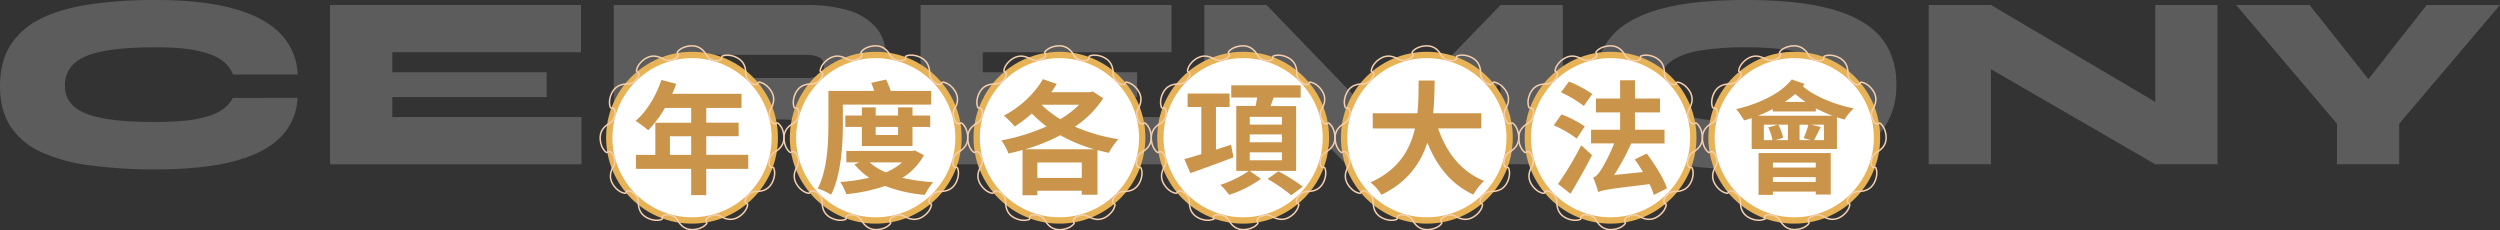 <svg xmlns="http://www.w3.org/2000/svg" width="1250.42" height="115.2" viewBox="0 0 1250.42 115.2">
  <rect x="0" y="0" width="1250.42" height="115.2" fill="#333333" stroke="none"/>
  <defs>
    <style>
      .cls-1 {
        opacity: 0.2;
      }

      .cls-2, .cls-3 {
        fill: #fff;
      }

      .cls-3 {
        stroke: #e8b356;
        stroke-width: 3.17px;
      }

      .cls-3, .cls-4 {
        stroke-miterlimit: 10;
      }

      .cls-4 {
        fill: none;
        stroke: #f4cfb0;
        stroke-width: 0.76px;
      }

      .cls-5 {
        fill: #ca954a;
      }
    </style>
  </defs>
  <g id="圖層_2" data-name="圖層 2">
    <g id="圖層_2-2" data-name="圖層 2">
      <g class="cls-1">
        <g>
          <path class="cls-2" d="M148.79,48.93a29.16,29.16,0,0,1-8.6,19.8q-8,8-23.46,12t-39.16,4A243.51,243.51,0,0,1,45.2,82.73a85.27,85.27,0,0,1-24.41-6.59A36.21,36.21,0,0,1,5.35,63.37Q0,55.29,0,43t5.35-20.6A37.34,37.34,0,0,1,20.79,9.15q10.09-4.92,24.41-7A223,223,0,0,1,77.57,0q23.66,0,39.22,4.3t23.53,12.63a30.78,30.78,0,0,1,8.59,20.3H116.54a16,16,0,0,0-5.48-7q-4-3-12-4.79T77.57,23.66q-15.94,0-25.9,1.93T37.1,31.75A14.49,14.49,0,0,0,32.5,43a13,13,0,0,0,4.6,10.34q4.6,4,14.57,5.85T77.57,61q13.56,0,21.48-1.62T110.94,55a15.7,15.7,0,0,0,5.47-6Z"/>
          <path class="cls-2" d="M196.22,48.56v10h94.63V82.17H165.1V2.49H290.6V26.15H196.22v10h77.2V48.56Z"/>
          <path class="cls-2" d="M307,82.17V2.49h96.25A74.88,74.88,0,0,1,423.63,5,29.2,29.2,0,0,1,438,13.57q5.3,6,5.29,16.31a23.12,23.12,0,0,1-2.49,11.33,17.84,17.84,0,0,1-6.84,7,32.61,32.61,0,0,1-10,3.61,74.31,74.31,0,0,1-11.71,1.37l-9.09-1.74A188.59,188.59,0,0,1,426,52.67q8,1.11,11.21,4c2.11,1.95,3.17,4.76,3.17,8.41v17H409.25V68.85a9.45,9.45,0,0,0-1.43-5.66c-.95-1.29-3-2.18-6.22-2.68a104.93,104.93,0,0,0-14.76-.75H338.16V82.17ZM338.16,39h65.12a14.23,14.23,0,0,0,6.28-1.24c1.7-.83,2.56-2.41,2.56-4.74a4.44,4.44,0,0,0-2.56-4.42,15,15,0,0,0-6.28-1.18H338.16Z"/>
          <path class="cls-2" d="M491.55,48.56v10h94.63V82.17H460.43V2.49h125.5V26.15H491.55v10h77.2V48.56Z"/>
          <path class="cls-2" d="M701.22,72.71H682.55l68-70.22h31.12V82.17H750.53V27.89l9.33,3.86L710.68,82.17H673.33L624,31.87,633.49,28V82.17H602.36V2.49h31.13Z"/>
          <path class="cls-2" d="M873.16,84.66q-27.13,0-43.7-4.79T805.37,65.68q-7.53-9.41-7.53-23.35T805.37,19q7.53-9.4,24.09-14.2T873.16,0q27.15,0,43.71,4.79T941,19q7.53,9.41,7.53,23.34T941,65.68q-7.55,9.41-24.09,14.19T873.16,84.66Zm0-23.65a136.62,136.62,0,0,0,22.17-1.56q9.33-1.55,14.44-5.6t5.1-11.52q0-7.47-5.1-11.51t-14.44-5.61a137.86,137.86,0,0,0-22.17-1.55,143.66,143.66,0,0,0-22.47,1.55q-9.65,1.56-15.07,5.61t-5.41,11.51q0,7.47,5.41,11.52t15.07,5.6A142.35,142.35,0,0,0,873.16,61Z"/>
          <path class="cls-2" d="M1089.55,57.77,1078,64.37V2.49h31.12V82.17H1078L984.22,27.89l11.58-6.72v61H964.67V2.49H995.8Z"/>
          <path class="cls-2" d="M1250.42,2.49,1200,61.88V82.17h-31.13V61.88L1118.44,2.49h36.73l41,51.67h-23l40.59-51.67Z"/>
        </g>
      </g>
      <g>
        <circle class="cls-3" cx="529.9" cy="68.88" r="41.39"/>
        <path class="cls-4" d="M540.3,30.06a5.35,5.35,0,0,1-3.14-2.41c-1.41-2.43-3.5-4.68-7.26-4.71-2.63,0-5.67.93-7.26,3a.49.49,0,0,0,0,.62,1.45,1.45,0,0,1,.27,1.29c-.21.79-1.06,1.21-1.82,1.61a7.83,7.83,0,0,1-1.59.62,5.34,5.34,0,0,1-3.93-.52c-2.44-1.39-5.37-2.3-8.64-.45-2.29,1.29-4.44,3.64-4.81,6.22a.52.52,0,0,0,.32.53,1.47,1.47,0,0,1,.89,1,3.18,3.18,0,0,1-.78,2.3,7.1,7.1,0,0,1-1.07,1.33A5.36,5.36,0,0,1,497.83,42c-2.82,0-5.81.69-7.71,3.93-1.34,2.26-2,5.38-1.06,7.78a.52.52,0,0,0,.54.31,1.4,1.4,0,0,1,1.26.41,3.11,3.11,0,0,1,.48,2.38,7.15,7.15,0,0,1-.26,1.69,5.34,5.34,0,0,1-2.41,3.14C486.24,63,484,65.12,484,68.88c0,2.63.94,5.67,3,7.27a.52.52,0,0,0,.62,0,1.42,1.42,0,0,1,1.3-.28c.78.2,1.21,1,1.61,1.81a7.55,7.55,0,0,1,.61,1.6,5.22,5.22,0,0,1-.52,3.92c-1.39,2.44-2.29,5.38-.44,8.65,1.29,2.29,3.64,4.44,6.21,4.8a.51.51,0,0,0,.54-.31,1.44,1.44,0,0,1,1-.89,3.11,3.11,0,0,1,2.3.77,7.17,7.17,0,0,1,1.33,1.07A5.31,5.31,0,0,1,503,101c0,2.81.69,5.8,3.94,7.71,2.26,1.33,5.37,2,7.78,1.06a.54.54,0,0,0,.31-.54,1.43,1.43,0,0,1,.4-1.26,3.14,3.14,0,0,1,2.38-.49,7.61,7.61,0,0,1,1.69.26,5.35,5.35,0,0,1,3.14,2.41c1.41,2.43,3.51,4.69,7.27,4.72,2.62,0,5.66-.94,7.26-3a.52.52,0,0,0,0-.62,1.45,1.45,0,0,1-.28-1.3c.21-.78,1.06-1.21,1.82-1.6a7.53,7.53,0,0,1,1.59-.63,5.28,5.28,0,0,1,3.93.52c2.44,1.4,5.37,2.3,8.65.45,2.28-1.29,4.43-3.64,4.8-6.21a.53.53,0,0,0-.32-.54,1.44,1.44,0,0,1-.88-1,3.11,3.11,0,0,1,.77-2.3,7.58,7.58,0,0,1,1.07-1.34A5.31,5.31,0,0,1,562,95.78c2.81,0,5.8-.7,7.71-3.93,1.33-2.27,2-5.38,1-7.79a.5.5,0,0,0-.54-.3,1.46,1.46,0,0,1-1.26-.41,3.11,3.11,0,0,1-.48-2.38,7.07,7.07,0,0,1,.26-1.69,5.28,5.28,0,0,1,2.41-3.14c2.43-1.42,4.68-3.51,4.71-7.26,0-2.63-.94-5.67-3-7.27a.52.52,0,0,0-.63,0,1.47,1.47,0,0,1-1.3.28c-.78-.21-1.2-1.06-1.6-1.82a7.58,7.58,0,0,1-.62-1.6,5.31,5.31,0,0,1,.52-3.92c1.39-2.44,2.3-5.38.44-8.65-1.29-2.28-3.64-4.44-6.21-4.8a.54.54,0,0,0-.54.31,1.42,1.42,0,0,1-1,.89,3.11,3.11,0,0,1-2.3-.77,7.17,7.17,0,0,1-1.33-1.07,5.24,5.24,0,0,1-1.51-3.66c0-2.81-.7-5.8-3.94-7.71-2.27-1.33-5.38-2-7.79-1.06a.53.53,0,0,0-.3.55,1.48,1.48,0,0,1-.41,1.26,3.16,3.16,0,0,1-2.38.48,7.61,7.61,0,0,1-1.69-.26Z"/>
        <path class="cls-5" d="M551.81,49.12a48.9,48.9,0,0,1-14.18,14.23,87.2,87.2,0,0,0,21.73,6.26,34.34,34.34,0,0,0-4.73,6.82c-2-.37-3.81-.86-5.71-1.35V97.41h-7.85v-2H518.85v2.27h-7.42V75c-2.34.68-4.67,1.29-7,1.78a29.53,29.53,0,0,0-3.56-6.56,100.18,100.18,0,0,0,22.58-7,61.16,61.16,0,0,1-7.36-6.44,63.84,63.84,0,0,1-8.59,6.5,46.36,46.36,0,0,0-5.4-5.46c7.79-4,15.28-10.8,19.51-18.23l6.94,2.4c-.86,1.35-1.72,2.76-2.7,4.11H545.3l1.23-.37Zm-4.54,25.53a78.21,78.21,0,0,1-16.94-7,90.89,90.89,0,0,1-17.55,7ZM541.07,89V81.27H518.85V89ZM520.94,52.37a50,50,0,0,0,9.39,7.24,46,46,0,0,0,9.39-7.24Z"/>
        <g>
          <circle class="cls-3" cx="621.78" cy="68.88" r="41.39"/>
          <path class="cls-5" d="M616.93,78.7c-7.42,2.82-15.4,5.7-21.54,7.91l-3-7c2.34-.68,5.28-1.54,8.47-2.52V53.53H594V46.78h21v6.75h-6.81v21.3l7.55-2.45Zm8.1,6.75,5.65,4a56.84,56.84,0,0,1-15.9,8,35.74,35.74,0,0,0-4.41-5c5-1.53,11-4.54,14.17-7h-6.2V53H628c.31-1.41.55-2.88.8-4.23H615.83V42.67h34.73v6.14H637c-.49,1.47-1,2.88-1.53,4.23h12.82V85.45Zm.06-23.14h16.08V58.44H625.09Zm0,8.84h16.08V67.22H625.09Zm0,9h16.08V76.18H625.09Zm14.3,5.52a91.76,91.76,0,0,1,12.22,7.67l-5.77,4.3A87.82,87.82,0,0,0,634,89.5Z"/>
        </g>
        <path class="cls-4" d="M632.18,30.06A5.38,5.38,0,0,1,629,27.65c-1.41-2.43-3.5-4.68-7.26-4.71-2.62,0-5.66.93-7.26,3a.49.49,0,0,0,0,.62,1.42,1.42,0,0,1,.27,1.29c-.2.79-1.06,1.21-1.81,1.61a8.16,8.16,0,0,1-1.6.62,5.31,5.31,0,0,1-3.92-.52c-2.45-1.39-5.38-2.3-8.65-.45-2.28,1.29-4.44,3.64-4.8,6.22a.5.5,0,0,0,.31.53,1.47,1.47,0,0,1,.89,1,3.13,3.13,0,0,1-.77,2.3,7.52,7.52,0,0,1-1.07,1.33A5.38,5.38,0,0,1,589.71,42c-2.81,0-5.81.69-7.71,3.93-1.34,2.26-2,5.38-1.06,7.78a.53.53,0,0,0,.55.31,1.42,1.42,0,0,1,1.26.41,3.16,3.16,0,0,1,.47,2.38,7.12,7.12,0,0,1-.25,1.69,5.38,5.38,0,0,1-2.41,3.14c-2.43,1.41-4.69,3.5-4.72,7.26,0,2.63.94,5.67,3,7.27a.52.52,0,0,0,.62,0,1.42,1.42,0,0,1,1.3-.28c.78.2,1.21,1,1.61,1.81a8.16,8.16,0,0,1,.62,1.6,5.31,5.31,0,0,1-.52,3.92c-1.39,2.44-2.3,5.38-.45,8.65,1.29,2.29,3.64,4.44,6.21,4.8a.51.51,0,0,0,.54-.31,1.47,1.47,0,0,1,1-.89,3.1,3.1,0,0,1,2.29.77,7.58,7.58,0,0,1,1.34,1.07,5.34,5.34,0,0,1,1.51,3.66c0,2.81.7,5.8,3.94,7.71,2.26,1.33,5.37,2,7.78,1.06a.54.54,0,0,0,.31-.54,1.43,1.43,0,0,1,.4-1.26,3.15,3.15,0,0,1,2.39-.49,7.52,7.52,0,0,1,1.68.26,5.37,5.37,0,0,1,3.15,2.41c1.41,2.43,3.5,4.69,7.26,4.72,2.63,0,5.67-.94,7.26-3a.52.52,0,0,0,0-.62,1.48,1.48,0,0,1-.28-1.3c.21-.78,1.06-1.21,1.82-1.6a7.61,7.61,0,0,1,1.6-.63,5.26,5.26,0,0,1,3.92.52c2.44,1.4,5.38,2.3,8.65.45,2.28-1.29,4.44-3.64,4.8-6.21a.52.52,0,0,0-.31-.54,1.46,1.46,0,0,1-.89-1,3.11,3.11,0,0,1,.77-2.3,7.58,7.58,0,0,1,1.07-1.34,5.33,5.33,0,0,1,3.66-1.51c2.81,0,5.8-.7,7.71-3.93,1.33-2.27,2-5.38,1.06-7.79a.51.51,0,0,0-.54-.3,1.45,1.45,0,0,1-1.26-.41,3.07,3.07,0,0,1-.49-2.38,7.61,7.61,0,0,1,.26-1.69A5.28,5.28,0,0,1,663,76.14c2.43-1.42,4.68-3.51,4.71-7.26,0-2.63-.93-5.67-3-7.27a.51.51,0,0,0-.62,0,1.48,1.48,0,0,1-1.3.28c-.79-.21-1.21-1.06-1.6-1.82a7.61,7.61,0,0,1-.63-1.6,5.31,5.31,0,0,1,.52-3.92c1.4-2.44,2.3-5.38.45-8.65-1.3-2.28-3.65-4.44-6.22-4.8a.52.52,0,0,0-.53.31,1.44,1.44,0,0,1-1,.89,3.14,3.14,0,0,1-2.31-.77,7.52,7.52,0,0,1-1.33-1.07,5.28,5.28,0,0,1-1.51-3.66c0-2.81-.7-5.8-3.94-7.71-2.26-1.33-5.38-2-7.78-1.06a.54.54,0,0,0-.31.55,1.42,1.42,0,0,1-.41,1.26,3.13,3.13,0,0,1-2.37.48,7.7,7.7,0,0,1-1.7-.26Z"/>
        <circle class="cls-3" cx="713.67" cy="68.88" r="41.39"/>
        <path class="cls-4" d="M724.07,30.06a5.32,5.32,0,0,1-3.14-2.41c-1.42-2.43-3.51-4.68-7.26-4.71-2.63,0-5.67.93-7.27,3a.51.51,0,0,0,0,.62,1.46,1.46,0,0,1,.28,1.29c-.21.79-1.06,1.21-1.82,1.61a7.7,7.7,0,0,1-1.6.62,5.32,5.32,0,0,1-3.92-.52c-2.44-1.39-5.38-2.3-8.64-.45-2.29,1.29-4.45,3.64-4.81,6.22a.52.52,0,0,0,.31.53,1.45,1.45,0,0,1,.89,1,3.13,3.13,0,0,1-.77,2.3,7.1,7.1,0,0,1-1.07,1.33A5.36,5.36,0,0,1,681.6,42c-2.82,0-5.81.69-7.72,3.93-1.33,2.26-2,5.38-1,7.78a.51.51,0,0,0,.54.31,1.42,1.42,0,0,1,1.26.41,3.16,3.16,0,0,1,.48,2.38,7.7,7.7,0,0,1-.26,1.69,5.38,5.38,0,0,1-2.41,3.14c-2.43,1.41-4.68,3.5-4.72,7.26,0,2.63.94,5.67,3,7.27a.51.51,0,0,0,.61,0,1.42,1.42,0,0,1,1.3-.28c.79.2,1.21,1,1.61,1.81a8.16,8.16,0,0,1,.62,1.6,5.26,5.26,0,0,1-.52,3.92c-1.39,2.44-2.29,5.38-.45,8.65,1.29,2.29,3.64,4.44,6.22,4.8a.5.5,0,0,0,.53-.31,1.47,1.47,0,0,1,1-.89,3.09,3.09,0,0,1,2.29.77,7.24,7.24,0,0,1,1.34,1.07,5.35,5.35,0,0,1,1.52,3.66c0,2.81.69,5.8,3.93,7.71,2.26,1.33,5.38,2,7.78,1.06a.53.53,0,0,0,.31-.54,1.4,1.4,0,0,1,.41-1.26,3.12,3.12,0,0,1,2.38-.49,7.61,7.61,0,0,1,1.69.26,5.38,5.38,0,0,1,3.14,2.41c1.41,2.43,3.51,4.69,7.26,4.72,2.63,0,5.67-.94,7.27-3a.52.52,0,0,0,0-.62,1.42,1.42,0,0,1-.28-1.3c.21-.78,1.06-1.21,1.81-1.6a7.83,7.83,0,0,1,1.6-.63,5.25,5.25,0,0,1,3.92.52c2.45,1.4,5.38,2.3,8.65.45,2.29-1.29,4.44-3.64,4.8-6.21a.51.51,0,0,0-.31-.54,1.46,1.46,0,0,1-.89-1,3.11,3.11,0,0,1,.77-2.3,7.21,7.21,0,0,1,1.08-1.34,5.3,5.3,0,0,1,3.65-1.51c2.81,0,5.81-.7,7.72-3.93,1.32-2.27,2-5.38,1-7.79a.5.5,0,0,0-.54-.3,1.46,1.46,0,0,1-1.26-.41,3.07,3.07,0,0,1-.48-2.38,7.59,7.59,0,0,1,.25-1.69,5.3,5.3,0,0,1,2.42-3.14c2.42-1.42,4.68-3.51,4.71-7.26,0-2.63-.94-5.67-3-7.27a.51.51,0,0,0-.62,0,1.48,1.48,0,0,1-1.3.28c-.78-.21-1.21-1.06-1.6-1.82a7.61,7.61,0,0,1-.63-1.6,5.31,5.31,0,0,1,.52-3.92c1.4-2.44,2.31-5.38.45-8.65-1.29-2.28-3.64-4.44-6.21-4.8a.53.53,0,0,0-.54.31,1.44,1.44,0,0,1-1,.89,3.1,3.1,0,0,1-2.3-.77,7.17,7.17,0,0,1-1.33-1.07,5.29,5.29,0,0,1-1.52-3.66c0-2.81-.7-5.8-3.93-7.71-2.27-1.33-5.38-2-7.79-1.06a.53.53,0,0,0-.3.55,1.48,1.48,0,0,1-.41,1.26,3.16,3.16,0,0,1-2.38.48,7.61,7.61,0,0,1-1.69-.26Z"/>
        <path class="cls-5" d="M719.31,64.21c4.05,12,11.48,21.61,23,26.27a29.53,29.53,0,0,0-5.4,6.87c-11.11-5.21-18.22-14.17-23-26-3.32,10.25-9.94,19.82-23,26.08a21.67,21.67,0,0,0-5.47-6.19c14.06-6.26,19.89-16.45,22.28-27H686.6V56.66h22.34c.61-5.76.55-11.35.61-16.38h8c-.06,5-.12,10.68-.74,16.38h24.12v7.55Z"/>
        <g>
          <circle class="cls-3" cx="805.55" cy="68.88" r="41.39"/>
          <path class="cls-5" d="M788.61,69.31a56.35,56.35,0,0,0-11.48-6.63L781,57.22a56.3,56.3,0,0,1,11.66,6ZM779.28,92a168.63,168.63,0,0,0,11.6-19.33l5.4,4.91c-3.25,6.38-7.18,13.38-10.8,19.33ZM792.17,53a58.28,58.28,0,0,0-11.42-6.81l4-5.4A58.74,58.74,0,0,1,796.4,47Zm35,44.5a28.12,28.12,0,0,0-2.15-5.4c-20.43,2.45-23.56,2.94-25.59,4a66.81,66.81,0,0,0-2.58-7.31c1.41-.43,2.58-1.72,4-3.93a89.4,89.4,0,0,0,6.51-13.13H795.79V64.89h14.54V56.23H798.24V49.3h12.09V40.16h7.43V49.3h12.52v6.93H817.76v8.66h14.79v6.87H815.86a116.9,116.9,0,0,1-8.53,15.77l14.42-1.47a70.29,70.29,0,0,0-4.11-6.32l6-2.95c4,5.34,8.53,12.46,10.13,17.43Z"/>
        </g>
        <path class="cls-4" d="M816,30.06a5.35,5.35,0,0,1-3.14-2.41c-1.41-2.43-3.5-4.68-7.26-4.71-2.63,0-5.67.93-7.26,3a.49.49,0,0,0,0,.62,1.45,1.45,0,0,1,.27,1.29c-.21.79-1.06,1.21-1.82,1.61a7.7,7.7,0,0,1-1.6.62,5.32,5.32,0,0,1-3.92-.52c-2.44-1.39-5.37-2.3-8.64-.45-2.29,1.29-4.44,3.64-4.81,6.22a.52.52,0,0,0,.32.53,1.47,1.47,0,0,1,.89,1,3.18,3.18,0,0,1-.78,2.3,7.1,7.1,0,0,1-1.07,1.33A5.36,5.36,0,0,1,773.48,42c-2.82,0-5.81.69-7.71,3.93-1.34,2.26-2,5.38-1.06,7.78a.52.52,0,0,0,.54.31,1.4,1.4,0,0,1,1.26.41,3.11,3.11,0,0,1,.48,2.38,7.15,7.15,0,0,1-.26,1.69,5.34,5.34,0,0,1-2.41,3.14c-2.43,1.41-4.68,3.5-4.71,7.26,0,2.63.94,5.67,3,7.27a.52.52,0,0,0,.62,0,1.42,1.42,0,0,1,1.3-.28c.78.2,1.21,1,1.61,1.81a7.55,7.55,0,0,1,.61,1.6,5.22,5.22,0,0,1-.52,3.92c-1.39,2.44-2.29,5.38-.44,8.65,1.29,2.29,3.64,4.44,6.21,4.8a.51.51,0,0,0,.54-.31,1.44,1.44,0,0,1,1-.89,3.11,3.11,0,0,1,2.3.77,7.52,7.52,0,0,1,1.33,1.07,5.31,5.31,0,0,1,1.52,3.66c0,2.81.69,5.8,3.94,7.71,2.26,1.33,5.37,2,7.78,1.06a.54.54,0,0,0,.31-.54,1.43,1.43,0,0,1,.4-1.26,3.14,3.14,0,0,1,2.38-.49,7.61,7.61,0,0,1,1.69.26,5.35,5.35,0,0,1,3.14,2.41c1.41,2.43,3.51,4.69,7.27,4.72,2.62,0,5.66-.94,7.26-3a.52.52,0,0,0,0-.62,1.45,1.45,0,0,1-.28-1.3c.21-.78,1.06-1.21,1.82-1.6a7.53,7.53,0,0,1,1.59-.63,5.28,5.28,0,0,1,3.93.52c2.44,1.4,5.37,2.3,8.64.45,2.29-1.29,4.44-3.64,4.8-6.21a.51.51,0,0,0-.31-.54,1.48,1.48,0,0,1-.89-1,3.2,3.2,0,0,1,.77-2.3A8.13,8.13,0,0,1,834,97.29a5.31,5.31,0,0,1,3.66-1.51c2.81,0,5.8-.7,7.71-3.93,1.33-2.27,2-5.38,1-7.79a.5.5,0,0,0-.54-.3,1.46,1.46,0,0,1-1.26-.41,3.11,3.11,0,0,1-.48-2.38,7.07,7.07,0,0,1,.26-1.69,5.28,5.28,0,0,1,2.41-3.14c2.43-1.42,4.68-3.51,4.71-7.26,0-2.63-.94-5.67-3-7.27a.52.52,0,0,0-.63,0,1.47,1.47,0,0,1-1.3.28c-.78-.21-1.2-1.06-1.6-1.82a7.58,7.58,0,0,1-.62-1.6,5.31,5.31,0,0,1,.52-3.92c1.39-2.44,2.3-5.38.44-8.65-1.29-2.28-3.64-4.44-6.21-4.8a.54.54,0,0,0-.54.31,1.42,1.42,0,0,1-1,.89,3.11,3.11,0,0,1-2.3-.77A7.17,7.17,0,0,1,834,40.46a5.24,5.24,0,0,1-1.51-3.66c0-2.81-.7-5.8-3.94-7.71-2.27-1.33-5.38-2-7.79-1.06a.53.53,0,0,0-.3.55,1.48,1.48,0,0,1-.41,1.26,3.16,3.16,0,0,1-2.38.48,7.61,7.61,0,0,1-1.69-.26Z"/>
        <g>
          <circle class="cls-3" cx="897.43" cy="68.88" r="41.39"/>
          <path class="cls-5" d="M902.65,42c-.31.36-.62.79-.92,1.16,5.64,4.91,15.71,9.15,25.47,11.05a25.11,25.11,0,0,0-4.61,5.58c-1.22-.3-2.51-.73-3.8-1.1V74.52H876.14V59.06c-1.29.43-2.58.86-3.81,1.16a39.22,39.22,0,0,0-3.93-5.64c11.29-2.64,22.22-7.74,27.8-14.85Zm13.93,15.89a67.26,67.26,0,0,1-8.35-3.74v1.59H886.69V54.52a75.62,75.62,0,0,1-7.42,3.37Zm-37,18.66h36.09V97.29h-7.49V95.82H886.75v1.66h-7.18Zm6.94-6.45a24.53,24.53,0,0,0-2.09-6.38l4.73-1.35h-6.94V70.1Zm.24,11.24v2.45h21.42V81.34ZM908.17,91V88.58H886.75V91ZM894.24,62.37h-4.79a27.72,27.72,0,0,1,2.46,6.51L888,70.1h6.26ZM903.08,51a61.41,61.41,0,0,1-5.16-4c-1.59,1.35-3.37,2.7-5.21,4Zm-3,11.35V70.1h5.71l-3.68-1a47.34,47.34,0,0,0,2.39-6.69Zm12.15,0H905.9l4.79,1.17c-1.23,2.45-2.4,4.85-3.38,6.56h5Z"/>
        </g>
        <path class="cls-4" d="M907.83,30.06a5.38,5.38,0,0,1-3.14-2.41c-1.41-2.43-3.5-4.68-7.26-4.71-2.62,0-5.67.93-7.26,3a.49.49,0,0,0,0,.62,1.42,1.42,0,0,1,.27,1.29c-.2.79-1.06,1.21-1.81,1.61a8.16,8.16,0,0,1-1.6.62,5.34,5.34,0,0,1-3.93-.52c-2.44-1.39-5.37-2.3-8.64-.45-2.28,1.29-4.44,3.64-4.8,6.22a.5.5,0,0,0,.31.53,1.47,1.47,0,0,1,.89,1,3.13,3.13,0,0,1-.77,2.3A7.15,7.15,0,0,1,869,40.46,5.34,5.34,0,0,1,865.36,42c-2.81,0-5.81.69-7.71,3.93-1.34,2.26-2,5.38-1.06,7.78a.53.53,0,0,0,.55.31,1.42,1.42,0,0,1,1.26.41,3.16,3.16,0,0,1,.47,2.38,7.12,7.12,0,0,1-.25,1.69,5.38,5.38,0,0,1-2.41,3.14c-2.43,1.41-4.69,3.5-4.72,7.26,0,2.63.94,5.67,3,7.27a.52.52,0,0,0,.62,0,1.42,1.42,0,0,1,1.3-.28c.78.2,1.21,1,1.61,1.81a8.16,8.16,0,0,1,.62,1.6,5.31,5.31,0,0,1-.52,3.92c-1.39,2.44-2.3,5.38-.45,8.65,1.29,2.29,3.64,4.44,6.21,4.8a.51.51,0,0,0,.54-.31,1.47,1.47,0,0,1,1-.89,3.1,3.1,0,0,1,2.29.77A7.17,7.17,0,0,1,869,97.29a5.31,5.31,0,0,1,1.52,3.66c0,2.81.69,5.8,3.94,7.71,2.26,1.33,5.37,2,7.78,1.06a.54.54,0,0,0,.31-.54,1.43,1.43,0,0,1,.4-1.26,3.15,3.15,0,0,1,2.39-.49,7.52,7.52,0,0,1,1.68.26,5.37,5.37,0,0,1,3.15,2.41c1.41,2.43,3.5,4.69,7.26,4.72,2.63,0,5.67-.94,7.26-3a.52.52,0,0,0,0-.62,1.48,1.48,0,0,1-.28-1.3c.21-.78,1.06-1.21,1.82-1.6a7.61,7.61,0,0,1,1.6-.63,5.26,5.26,0,0,1,3.92.52c2.44,1.4,5.37,2.3,8.65.45,2.28-1.29,4.44-3.64,4.8-6.21a.52.52,0,0,0-.31-.54,1.46,1.46,0,0,1-.89-1,3.11,3.11,0,0,1,.77-2.3,7.58,7.58,0,0,1,1.07-1.34,5.33,5.33,0,0,1,3.66-1.51c2.81,0,5.8-.7,7.71-3.93,1.33-2.27,2-5.38,1.06-7.79a.51.51,0,0,0-.54-.3,1.45,1.45,0,0,1-1.26-.41A3.07,3.07,0,0,1,936,81a7.61,7.61,0,0,1,.26-1.69,5.28,5.28,0,0,1,2.41-3.14c2.43-1.42,4.68-3.51,4.71-7.26,0-2.63-.93-5.67-3-7.27a.51.51,0,0,0-.62,0,1.48,1.48,0,0,1-1.3.28c-.79-.21-1.21-1.06-1.6-1.82a7.61,7.61,0,0,1-.63-1.6,5.31,5.31,0,0,1,.52-3.92c1.39-2.44,2.3-5.38.45-8.65-1.3-2.28-3.65-4.44-6.22-4.8a.54.54,0,0,0-.54.31,1.4,1.4,0,0,1-1,.89,3.14,3.14,0,0,1-2.31-.77,7.52,7.52,0,0,1-1.33-1.07,5.28,5.28,0,0,1-1.51-3.66c0-2.81-.7-5.8-3.94-7.71-2.26-1.33-5.38-2-7.78-1.06a.54.54,0,0,0-.31.55,1.42,1.42,0,0,1-.41,1.26,3.14,3.14,0,0,1-2.37.48,7.7,7.7,0,0,1-1.7-.26Z"/>
        <circle class="cls-3" cx="346.13" cy="68.88" r="41.39"/>
        <path class="cls-4" d="M356.53,30.06a5.38,5.38,0,0,1-3.14-2.41c-1.41-2.43-3.5-4.68-7.26-4.71-2.62,0-5.66.93-7.26,3a.49.49,0,0,0,0,.62,1.42,1.42,0,0,1,.27,1.29c-.2.79-1.06,1.21-1.81,1.61a8.16,8.16,0,0,1-1.6.62,5.31,5.31,0,0,1-3.92-.52c-2.45-1.39-5.38-2.3-8.65-.45-2.28,1.29-4.44,3.64-4.8,6.22a.52.52,0,0,0,.31.53,1.47,1.47,0,0,1,.89,1,3.13,3.13,0,0,1-.77,2.3,7.52,7.52,0,0,1-1.07,1.33A5.38,5.38,0,0,1,314.06,42c-2.81,0-5.81.69-7.71,3.93-1.33,2.26-2,5.38-1.06,7.78a.53.53,0,0,0,.55.31,1.42,1.42,0,0,1,1.26.41,3.11,3.11,0,0,1,.47,2.38,7.12,7.12,0,0,1-.25,1.69,5.38,5.38,0,0,1-2.41,3.14c-2.43,1.41-4.69,3.5-4.72,7.26,0,2.63.94,5.67,3,7.27a.52.52,0,0,0,.62,0,1.42,1.42,0,0,1,1.3-.28c.78.2,1.21,1,1.61,1.81a8.16,8.16,0,0,1,.62,1.6,5.31,5.31,0,0,1-.52,3.92c-1.39,2.44-2.3,5.38-.45,8.65,1.29,2.29,3.64,4.44,6.21,4.8a.51.51,0,0,0,.54-.31,1.47,1.47,0,0,1,1-.89,3.09,3.09,0,0,1,2.29.77,7.58,7.58,0,0,1,1.34,1.07,5.4,5.4,0,0,1,1.52,3.66c0,2.81.69,5.8,3.93,7.71,2.26,1.33,5.37,2,7.78,1.06a.54.54,0,0,0,.31-.54,1.43,1.43,0,0,1,.4-1.26,3.15,3.15,0,0,1,2.39-.49,7.7,7.7,0,0,1,1.69.26,5.38,5.38,0,0,1,3.14,2.41c1.41,2.43,3.5,4.69,7.26,4.72,2.63,0,5.67-.94,7.26-3a.52.52,0,0,0,0-.62,1.48,1.48,0,0,1-.28-1.3c.21-.78,1.06-1.21,1.82-1.6a7.61,7.61,0,0,1,1.6-.63,5.26,5.26,0,0,1,3.92.52c2.44,1.4,5.38,2.3,8.65.45,2.28-1.29,4.44-3.64,4.8-6.21a.52.52,0,0,0-.31-.54,1.46,1.46,0,0,1-.89-1,3.11,3.11,0,0,1,.77-2.3,7.58,7.58,0,0,1,1.07-1.34,5.33,5.33,0,0,1,3.66-1.51c2.81,0,5.8-.7,7.71-3.93,1.33-2.27,2-5.38,1.06-7.79a.51.51,0,0,0-.54-.3,1.45,1.45,0,0,1-1.26-.41,3.12,3.12,0,0,1-.49-2.38,7.61,7.61,0,0,1,.26-1.69,5.28,5.28,0,0,1,2.41-3.14c2.43-1.42,4.68-3.51,4.71-7.26,0-2.63-.93-5.67-3-7.27a.51.51,0,0,0-.62,0,1.48,1.48,0,0,1-1.3.28c-.79-.21-1.21-1.06-1.6-1.82a7.61,7.61,0,0,1-.63-1.6,5.31,5.31,0,0,1,.52-3.92c1.4-2.44,2.3-5.38.45-8.65-1.3-2.28-3.65-4.44-6.22-4.8a.52.52,0,0,0-.53.31,1.44,1.44,0,0,1-1,.89,3.1,3.1,0,0,1-2.3-.77,7.24,7.24,0,0,1-1.34-1.07A5.28,5.28,0,0,1,373,36.8c0-2.81-.7-5.8-3.94-7.71-2.26-1.33-5.38-2-7.78-1.06a.54.54,0,0,0-.31.55,1.42,1.42,0,0,1-.41,1.26,3.13,3.13,0,0,1-2.37.48,7.79,7.79,0,0,1-1.7-.26Z"/>
        <path class="cls-5" d="M374.24,84.47h-21V97.6H345.7V84.47H318.08v-7h9.7V61.39H345.7V54H332.57a55.1,55.1,0,0,1-8.35,11.16,56.78,56.78,0,0,0-6.32-4.72C323.42,55.81,328.15,48,330.79,40l7.42,1.91a39.12,39.12,0,0,1-2,5h34.67V54H353.25v7.36h16.2v6.75h-16.2v9.33h21Zm-28.54-7V68.14H335.08v9.33Z"/>
        <g>
          <circle class="cls-3" cx="438.02" cy="68.88" r="41.39"/>
          <path class="cls-5" d="M421.57,61.76c0,10.31-.8,25.65-5.89,35.65A29.78,29.78,0,0,0,409,94.28c4.91-9.45,5.34-23.13,5.34-32.46V45.49h22.89a30.32,30.32,0,0,0-1.48-4.05l7.43-1.65a41.73,41.73,0,0,1,2.33,5.7h20.25v6.82H421.57Zm40.56,15.83a30.33,30.33,0,0,1-10.8,11.35,100.51,100.51,0,0,0,15.41,2.21,33,33,0,0,0-4.18,6.32A71.32,71.32,0,0,1,442.68,93a84.77,84.77,0,0,1-19.39,4.12,28.66,28.66,0,0,0-3-6.08,93.8,93.8,0,0,0,14.48-2.15,35,35,0,0,1-7.42-6.69l2.45-1h-6.5V75.5h33l1.29-.24Zm-31.05-4.54V63.48h-8.29V57.77h8.29V53.72H438v4.05h11.17V53.72h7.24v4.05h8.84v5.71h-8.84v9.57ZM435,81.21a28.08,28.08,0,0,0,8.1,5,29.41,29.41,0,0,0,8.1-5Zm3-17.73v4.05h11.17V63.48Z"/>
        </g>
        <path class="cls-4" d="M448.42,30.06a5.32,5.32,0,0,1-3.14-2.41c-1.42-2.43-3.51-4.68-7.26-4.71-2.63,0-5.67.93-7.27,3a.51.51,0,0,0,0,.62,1.46,1.46,0,0,1,.28,1.29c-.21.79-1.06,1.21-1.82,1.61a7.7,7.7,0,0,1-1.6.62,5.32,5.32,0,0,1-3.92-.52c-2.44-1.39-5.38-2.3-8.64-.45-2.29,1.29-4.45,3.64-4.81,6.22a.52.52,0,0,0,.31.53,1.45,1.45,0,0,1,.89,1,3.13,3.13,0,0,1-.77,2.3,7.1,7.1,0,0,1-1.07,1.33A5.36,5.36,0,0,1,406,42c-2.82,0-5.81.69-7.72,3.93-1.33,2.26-2,5.38-1.05,7.78a.51.51,0,0,0,.54.31,1.42,1.42,0,0,1,1.26.41,3.16,3.16,0,0,1,.48,2.38,7.7,7.7,0,0,1-.26,1.69,5.38,5.38,0,0,1-2.41,3.14c-2.43,1.41-4.68,3.5-4.71,7.26,0,2.63.93,5.67,3,7.27a.51.51,0,0,0,.61,0,1.42,1.42,0,0,1,1.3-.28c.79.2,1.21,1,1.61,1.81a7.58,7.58,0,0,1,.62,1.6,5.26,5.26,0,0,1-.52,3.92c-1.39,2.44-2.29,5.38-.45,8.65,1.3,2.29,3.64,4.44,6.22,4.8a.5.5,0,0,0,.53-.31,1.47,1.47,0,0,1,1-.89,3.09,3.09,0,0,1,2.29.77,7.24,7.24,0,0,1,1.34,1.07,5.35,5.35,0,0,1,1.52,3.66c0,2.81.69,5.8,3.93,7.71,2.26,1.33,5.38,2,7.78,1.06a.53.53,0,0,0,.31-.54,1.4,1.4,0,0,1,.41-1.26,3.12,3.12,0,0,1,2.38-.49,7.61,7.61,0,0,1,1.69.26,5.38,5.38,0,0,1,3.14,2.41c1.41,2.43,3.51,4.69,7.26,4.72,2.63,0,5.67-.94,7.27-3a.52.52,0,0,0,0-.62,1.42,1.42,0,0,1-.28-1.3c.21-.78,1.06-1.21,1.81-1.6a7.83,7.83,0,0,1,1.6-.63,5.25,5.25,0,0,1,3.92.52c2.45,1.4,5.38,2.3,8.65.45,2.29-1.29,4.44-3.64,4.8-6.21a.51.51,0,0,0-.31-.54,1.46,1.46,0,0,1-.89-1,3.11,3.11,0,0,1,.77-2.3,7.64,7.64,0,0,1,1.08-1.34,5.3,5.3,0,0,1,3.65-1.51c2.81,0,5.81-.7,7.72-3.93,1.32-2.27,2-5.38,1.05-7.79a.5.5,0,0,0-.54-.3,1.46,1.46,0,0,1-1.26-.41,3.07,3.07,0,0,1-.48-2.38,7.59,7.59,0,0,1,.25-1.69,5.3,5.3,0,0,1,2.42-3.14c2.42-1.42,4.68-3.51,4.71-7.26,0-2.63-.94-5.67-3-7.27a.51.51,0,0,0-.62,0,1.48,1.48,0,0,1-1.3.28c-.78-.21-1.21-1.06-1.6-1.82a7.61,7.61,0,0,1-.63-1.6,5.31,5.31,0,0,1,.52-3.92c1.4-2.44,2.31-5.38.45-8.65-1.29-2.28-3.64-4.44-6.21-4.8a.53.53,0,0,0-.54.31,1.44,1.44,0,0,1-1,.89,3.11,3.11,0,0,1-2.3-.77,7.17,7.17,0,0,1-1.33-1.07,5.29,5.29,0,0,1-1.52-3.66c0-2.81-.7-5.8-3.93-7.71-2.27-1.33-5.38-2-7.79-1.06a.53.53,0,0,0-.3.55,1.48,1.48,0,0,1-.41,1.26,3.16,3.16,0,0,1-2.38.48,7.61,7.61,0,0,1-1.69-.26Z"/>
      </g>
    </g>
  </g>
</svg>
